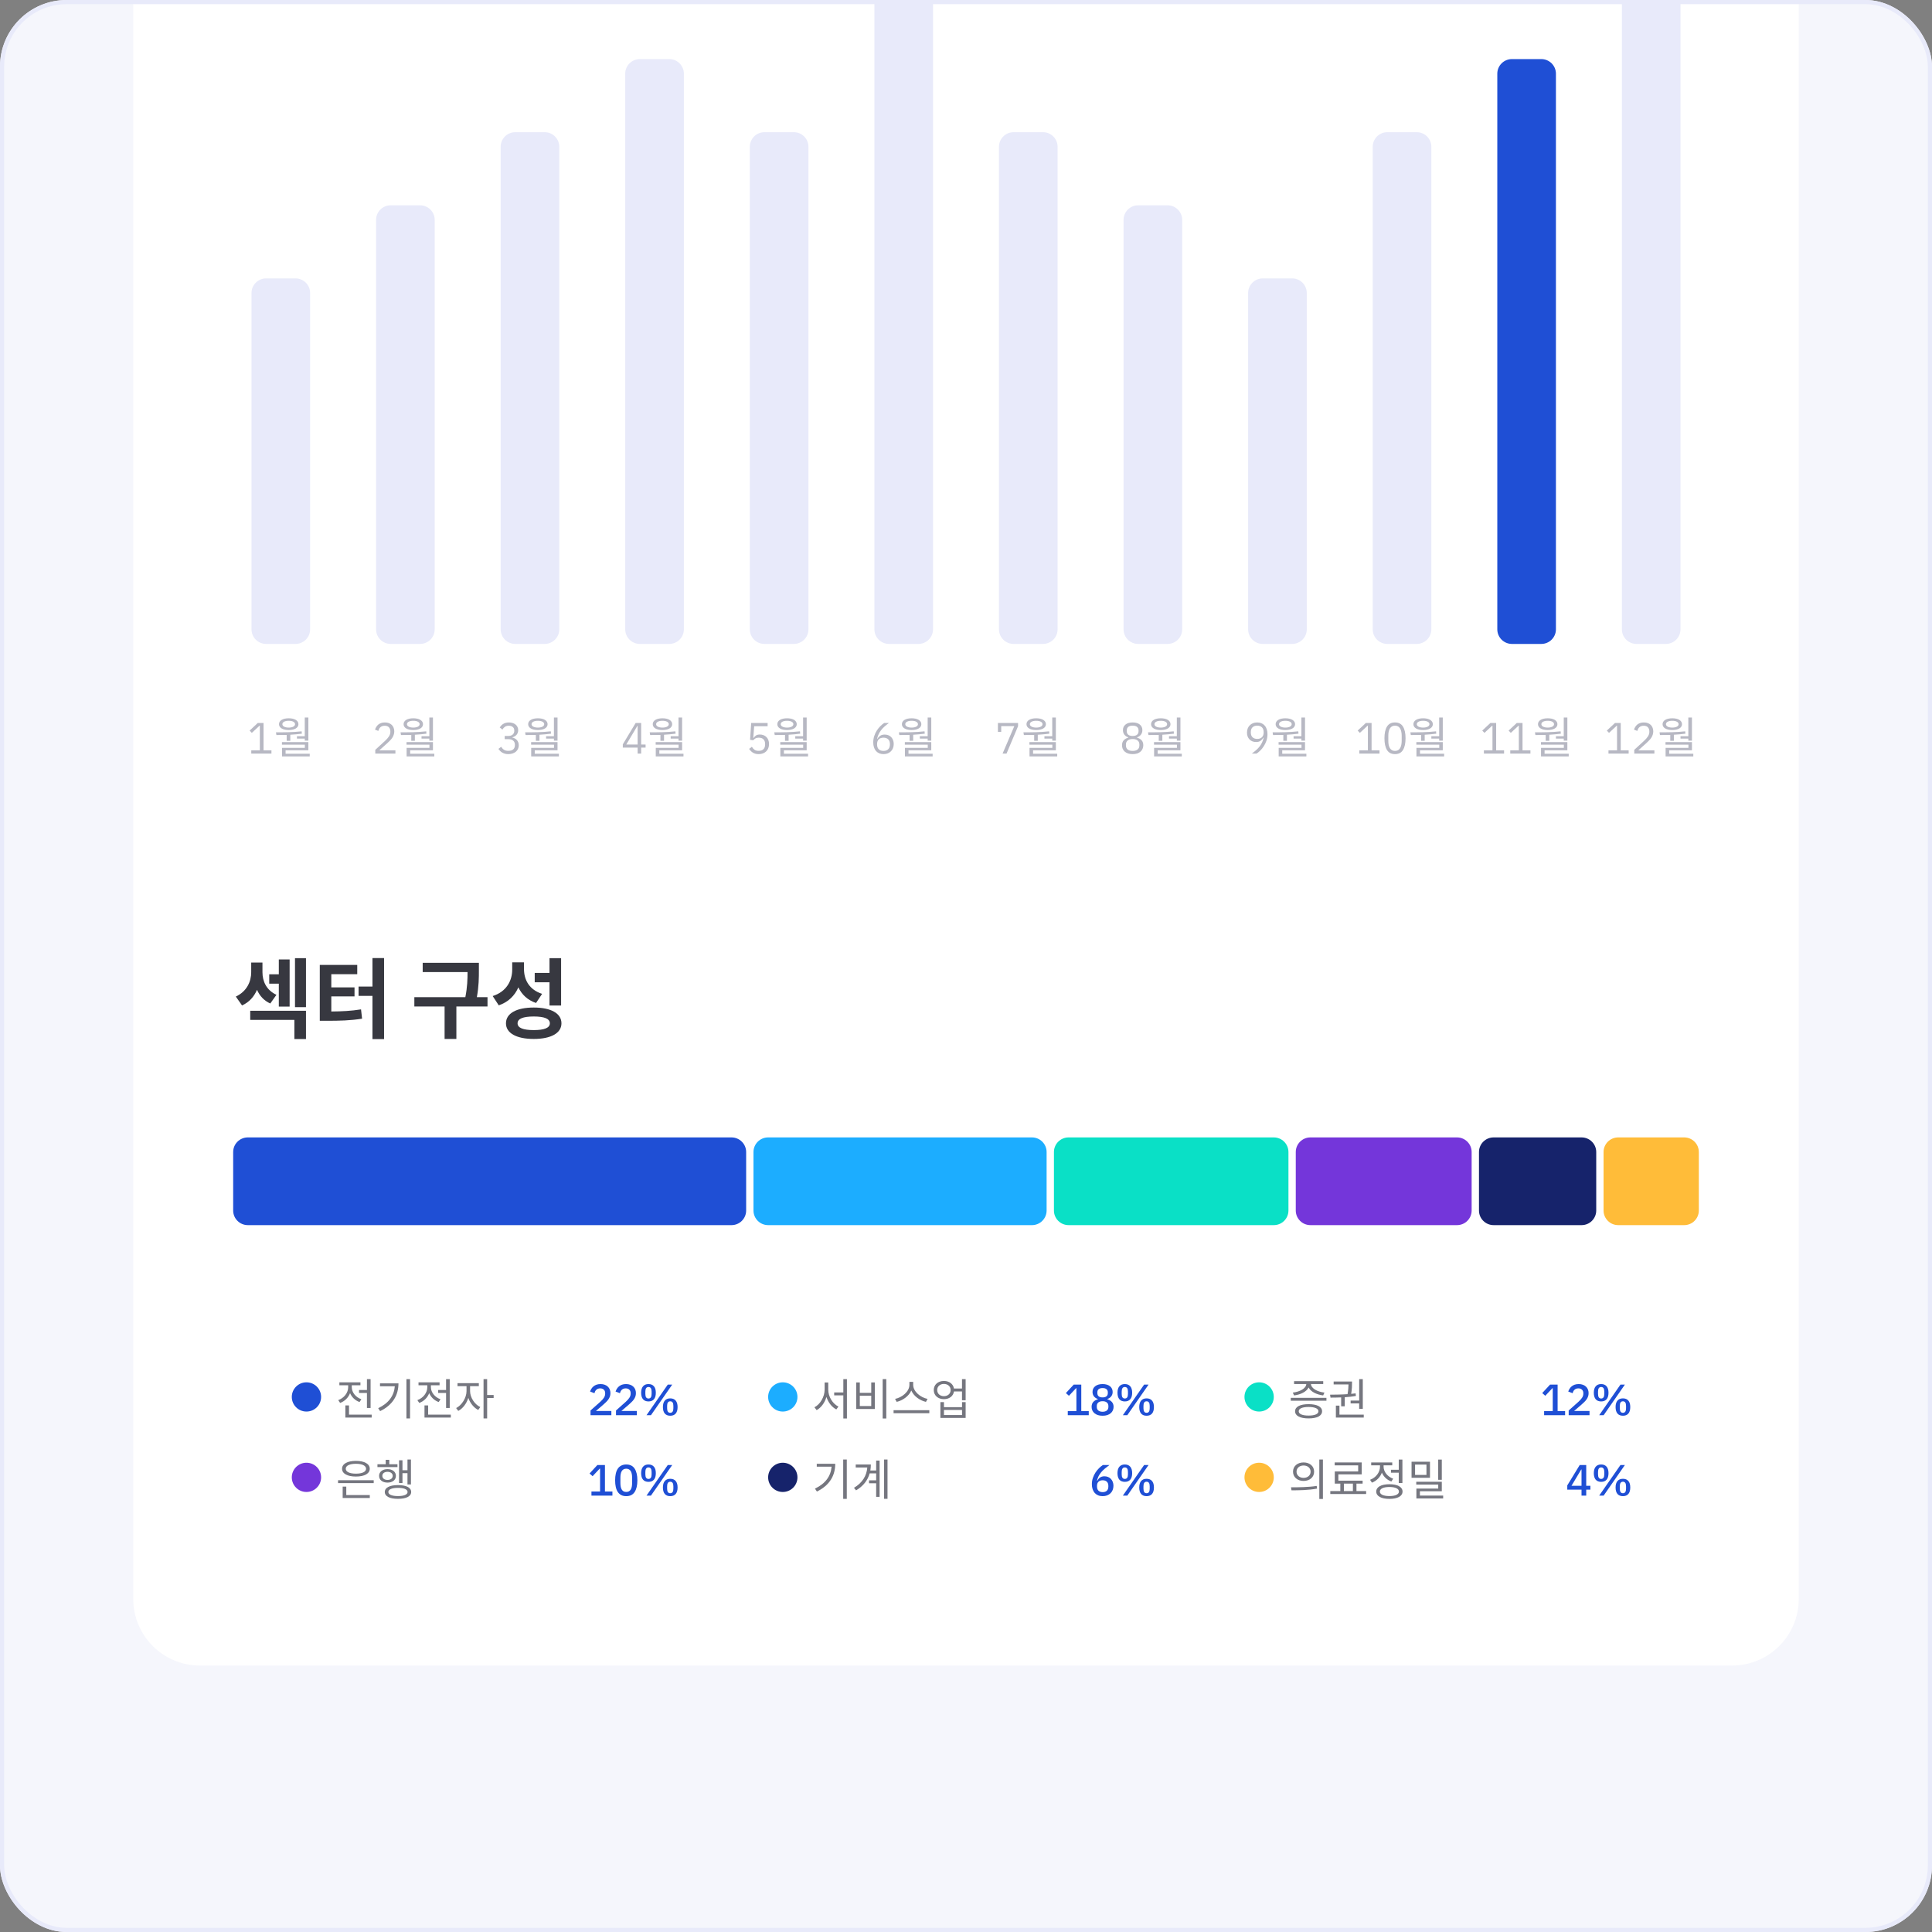 <svg width="464" height="464" viewBox="0 0 464 464" fill="none" xmlns="http://www.w3.org/2000/svg">
<rect x="0" y="0" width="464" height="464" fill="#808080" stroke="none"/>
<rect width="464" height="464" rx="16" fill="#F5F6FC"/>
<path d="M32 0H432V384C432 392.837 424.837 400 416 400H48C39.163 400 32 392.837 32 384V0Z" fill="white"/>
<rect x="0.5" y="0.5" width="463" height="463" rx="15.5" stroke="#E8EAFA"/>
<g clip-path="url(#clip0_3289_7354)">
<path d="M67.046 -55.003H70.488V-63.979H73.276V-52.749H70.488V-53.318H67.046V-55.003ZM63.096 -61.872C61.702 -61.872 60.815 -61.514 60.815 -60.776C60.815 -60.06 61.702 -59.702 63.096 -59.702C64.49 -59.702 65.356 -60.06 65.356 -60.776C65.356 -61.514 64.49 -61.872 63.096 -61.872ZM63.096 -57.911C60.182 -57.911 58.239 -59.028 58.239 -60.776C58.239 -62.567 60.182 -63.684 63.096 -63.684C65.99 -63.684 67.954 -62.567 67.954 -60.776C67.954 -59.028 65.99 -57.911 63.096 -57.911ZM61.618 -52.728V-55.277C60.076 -55.256 58.577 -55.256 57.204 -55.256L56.929 -57.153C60.646 -57.153 65.272 -57.153 69.348 -57.574L69.517 -55.867C67.827 -55.636 66.117 -55.488 64.406 -55.404V-52.728H61.618ZM62.463 -46.618H73.72V-44.721H59.717V-49.357H70.531V-50.284H59.696V-52.159H73.276V-47.608H62.463V-46.618Z" fill="#373840"/>
<path d="M86.144 -51.379V-55.72H83.651V-51.379H86.144ZM86.144 -57.89V-62.272H88.699V-49.167H81.032V-62.272H83.651V-57.89H86.144ZM94.528 -64H97.168V-44.595H94.528V-54.35H92.902V-45.438H90.304V-63.684H92.902V-56.584H94.528V-64Z" fill="#373840"/>
<path d="M110.514 -56.605L110.789 -54.392C108.402 -53.887 106.164 -53.781 101.813 -53.781H100.166V-62.673H108.888V-60.46H102.932V-56.015C106.459 -56.036 108.402 -56.162 110.514 -56.605ZM108.423 -46.786C110.895 -46.786 112.267 -47.334 112.267 -48.514C112.267 -49.673 110.895 -50.221 108.423 -50.221C105.974 -50.221 104.601 -49.673 104.601 -48.514C104.601 -47.334 105.974 -46.786 108.423 -46.786ZM108.423 -52.433C112.457 -52.433 115.013 -50.958 115.013 -48.514C115.013 -46.028 112.457 -44.553 108.423 -44.553C104.432 -44.553 101.855 -46.028 101.855 -48.514C101.855 -50.958 104.432 -52.433 108.423 -52.433ZM114.844 -59.386H117.378V-57.131H114.844V-52.77H112.035V-64H114.844V-59.386Z" fill="#373840"/>
<path d="M123.311 -49.715V-46.976H131.231V-49.715H123.311ZM120.566 -44.806V-51.885H133.956V-44.806H120.566ZM133.597 -56.12H136.11V-53.908H118.496V-56.12H130.83C131.231 -58.058 131.295 -59.554 131.295 -60.903H120.671V-63.115H134.04V-61.556C134.04 -59.997 134.04 -58.353 133.597 -56.12Z" fill="#373840"/>
<path d="M60.4 70.373C60.4 68.434 61.976 66.862 63.92 66.862H70.96C72.904 66.862 74.48 68.434 74.48 70.373V151.139C74.48 153.079 72.904 154.651 70.96 154.651H63.92C61.976 154.651 60.4 153.079 60.4 151.139V70.373Z" fill="#E8EAFA"/>
<path d="M90.32 52.816C90.32 50.876 91.896 49.304 93.84 49.304H100.88C102.824 49.304 104.4 50.876 104.4 52.816V151.139C104.4 153.079 102.824 154.651 100.88 154.651H93.84C91.896 154.651 90.32 153.079 90.32 151.139V52.816Z" fill="#E8EAFA"/>
<path d="M120.24 35.258C120.24 33.318 121.816 31.746 123.76 31.746H130.8C132.744 31.746 134.32 33.318 134.32 35.258V151.139C134.32 153.079 132.744 154.651 130.8 154.651H123.76C121.816 154.651 120.24 153.079 120.24 151.139V35.258Z" fill="#E8EAFA"/>
<path d="M150.16 17.7C150.16 15.761 151.736 14.188 153.68 14.188H160.72C162.664 14.188 164.24 15.761 164.24 17.7V151.139C164.24 153.079 162.664 154.651 160.72 154.651H153.68C151.736 154.651 150.16 153.079 150.16 151.139V17.7Z" fill="#E8EAFA"/>
<path d="M180.08 35.258C180.08 33.318 181.656 31.746 183.6 31.746H190.64C192.584 31.746 194.16 33.318 194.16 35.258V151.139C194.16 153.079 192.584 154.651 190.64 154.651H183.6C181.656 154.651 180.08 153.079 180.08 151.139V35.258Z" fill="#E8EAFA"/>
<path d="M210 0.142C210 -1.797 211.576 -3.369 213.52 -3.369H220.56C222.504 -3.369 224.08 -1.797 224.08 0.142V151.139C224.08 153.079 222.504 154.651 220.56 154.651H213.52C211.576 154.651 210 153.079 210 151.139V0.142Z" fill="#E8EAFA"/>
<path d="M239.92 35.258C239.92 33.318 241.496 31.746 243.44 31.746H250.48C252.424 31.746 254 33.318 254 35.258V151.139C254 153.079 252.424 154.651 250.48 154.651H243.44C241.496 154.651 239.92 153.079 239.92 151.139V35.258Z" fill="#E8EAFA"/>
<path d="M269.84 52.816C269.84 50.876 271.416 49.304 273.36 49.304H280.4C282.344 49.304 283.92 50.876 283.92 52.816V151.139C283.92 153.079 282.344 154.651 280.4 154.651H273.36C271.416 154.651 269.84 153.079 269.84 151.139V52.816Z" fill="#E8EAFA"/>
<path d="M299.76 70.373C299.76 68.434 301.336 66.862 303.28 66.862H310.32C312.264 66.862 313.84 68.434 313.84 70.373V151.139C313.84 153.079 312.264 154.651 310.32 154.651H303.28C301.336 154.651 299.76 153.079 299.76 151.139V70.373Z" fill="#E8EAFA"/>
<path d="M329.68 35.258C329.68 33.318 331.256 31.746 333.2 31.746H340.24C342.184 31.746 343.76 33.318 343.76 35.258V151.139C343.76 153.079 342.184 154.651 340.24 154.651H333.2C331.256 154.651 329.68 153.079 329.68 151.139V35.258Z" fill="#E8EAFA"/>
<path d="M359.6 17.7C359.6 15.761 361.176 14.188 363.12 14.188H370.16C372.104 14.188 373.68 15.761 373.68 17.7V151.139C373.68 153.079 372.104 154.651 370.16 154.651H363.12C361.176 154.651 359.6 153.079 359.6 151.139V17.7Z" fill="#1F4FD5"/>
<path d="M389.52 0.142C389.52 -1.797 391.096 -3.369 393.04 -3.369H400.08C402.024 -3.369 403.6 -1.797 403.6 0.142V151.139C403.6 153.079 402.024 154.651 400.08 154.651H393.04C391.096 154.651 389.52 153.079 389.52 151.139V0.142Z" fill="#E8EAFA"/>
<path d="M60.346 180.988V180.208H62.405V174.288H62.331L60.473 176.015L59.955 175.457L61.909 173.634H63.292V180.208H65.193V180.988H60.346Z" fill="#B7B8C3"/>
<path d="M71.314 176.816H73.194V172.328H74.059V177.88H73.194V177.385H71.314V176.816ZM69.339 173.108C68.42 173.108 67.819 173.424 67.819 173.929C67.819 174.414 68.42 174.741 69.339 174.741C70.268 174.741 70.86 174.414 70.86 173.929C70.86 173.424 70.268 173.108 69.339 173.108ZM69.339 175.33C67.935 175.33 67.005 174.793 67.005 173.929C67.005 173.044 67.935 172.507 69.339 172.507C70.744 172.507 71.673 173.044 71.673 173.929C71.673 174.793 70.744 175.33 69.339 175.33ZM68.853 177.911V176.5C67.977 176.521 67.143 176.531 66.382 176.531L66.277 175.878C68.104 175.878 70.416 175.868 72.444 175.636L72.497 176.205C71.578 176.331 70.638 176.405 69.719 176.458V177.911H68.853ZM68.589 181.019H74.387V181.662H67.734V179.608H73.215V178.849H67.713V178.228H74.059V180.198H68.589V181.019Z" fill="#B7B8C3"/>
<path d="M94.965 180.988H90.129V180.082L92.537 177.869C92.882 177.553 93.17 177.22 93.403 176.869C93.635 176.51 93.751 176.152 93.751 175.794V175.668C93.751 175.26 93.638 174.93 93.413 174.677C93.188 174.424 92.846 174.298 92.389 174.298C92.163 174.298 91.966 174.33 91.797 174.393C91.628 174.456 91.481 174.544 91.354 174.656C91.234 174.769 91.132 174.902 91.048 175.057C90.97 175.204 90.907 175.366 90.858 175.541L90.066 175.236C90.136 175.018 90.231 174.807 90.351 174.604C90.477 174.393 90.632 174.207 90.815 174.045C91.005 173.884 91.231 173.754 91.491 173.655C91.759 173.557 92.072 173.508 92.431 173.508C92.79 173.508 93.11 173.561 93.392 173.666C93.674 173.771 93.909 173.919 94.099 174.108C94.29 174.298 94.434 174.523 94.532 174.783C94.638 175.043 94.691 175.33 94.691 175.647C94.691 175.934 94.649 176.201 94.564 176.447C94.487 176.693 94.377 176.928 94.237 177.153C94.096 177.371 93.923 177.585 93.719 177.796C93.522 178.006 93.307 178.217 93.075 178.428L91.09 180.208H94.965V180.988Z" fill="#B7B8C3"/>
<path d="M101.234 176.816H103.114V172.328H103.979V177.88H103.114V177.385H101.234V176.816ZM99.259 173.108C98.34 173.108 97.739 173.424 97.739 173.929C97.739 174.414 98.34 174.741 99.259 174.741C100.188 174.741 100.78 174.414 100.78 173.929C100.78 173.424 100.188 173.108 99.259 173.108ZM99.259 175.33C97.855 175.33 96.925 174.793 96.925 173.929C96.925 173.044 97.855 172.507 99.259 172.507C100.664 172.507 101.593 173.044 101.593 173.929C101.593 174.793 100.664 175.33 99.259 175.33ZM98.773 177.911V176.5C97.897 176.521 97.063 176.531 96.302 176.531L96.197 175.878C98.024 175.878 100.336 175.868 102.364 175.636L102.417 176.205C101.498 176.331 100.558 176.405 99.639 176.458V177.911H98.773ZM98.509 181.019H104.307V181.662H97.654V179.608H103.135V178.849H97.633V178.228H103.979V180.198H98.509V181.019Z" fill="#B7B8C3"/>
<path d="M122.013 176.753C122.513 176.753 122.886 176.64 123.132 176.416C123.386 176.184 123.513 175.889 123.513 175.531V175.457C123.513 175.071 123.389 174.783 123.143 174.593C122.904 174.396 122.587 174.298 122.193 174.298C121.812 174.298 121.503 174.382 121.263 174.551C121.024 174.712 120.827 174.934 120.672 175.215L120.017 174.709C120.109 174.561 120.218 174.417 120.345 174.277C120.478 174.13 120.633 174 120.809 173.887C120.985 173.775 121.189 173.684 121.422 173.613C121.654 173.543 121.918 173.508 122.214 173.508C122.523 173.508 122.816 173.55 123.09 173.634C123.365 173.712 123.601 173.831 123.798 173.993C124.002 174.147 124.16 174.34 124.273 174.572C124.393 174.804 124.452 175.067 124.452 175.362C124.452 175.601 124.414 175.815 124.336 176.005C124.266 176.194 124.167 176.359 124.041 176.5C123.914 176.64 123.762 176.76 123.586 176.858C123.418 176.956 123.234 177.03 123.037 177.079V177.121C123.234 177.164 123.425 177.234 123.608 177.332C123.798 177.423 123.963 177.546 124.104 177.701C124.252 177.848 124.368 178.031 124.452 178.249C124.544 178.459 124.59 178.702 124.59 178.975C124.59 179.292 124.53 179.583 124.41 179.85C124.29 180.11 124.122 180.334 123.903 180.524C123.685 180.707 123.421 180.851 123.111 180.956C122.802 181.061 122.46 181.114 122.087 181.114C121.77 181.114 121.489 181.079 121.242 181.009C120.996 180.938 120.778 180.844 120.587 180.724C120.397 180.605 120.228 180.471 120.081 180.324C119.94 180.176 119.813 180.022 119.7 179.86L120.366 179.355C120.457 179.502 120.556 179.636 120.661 179.755C120.774 179.874 120.897 179.976 121.031 180.061C121.165 180.145 121.316 180.212 121.485 180.261C121.654 180.303 121.851 180.324 122.076 180.324C122.597 180.324 122.992 180.208 123.259 179.976C123.527 179.737 123.66 179.4 123.66 178.965V178.881C123.66 178.445 123.527 178.112 123.259 177.88C122.992 177.641 122.597 177.522 122.076 177.522H121.21V176.753H122.013Z" fill="#B7B8C3"/>
<path d="M131.154 176.816H133.034V172.328H133.899V177.88H133.034V177.385H131.154V176.816ZM129.179 173.108C128.26 173.108 127.659 173.424 127.659 173.929C127.659 174.414 128.26 174.741 129.179 174.741C130.108 174.741 130.7 174.414 130.7 173.929C130.7 173.424 130.108 173.108 129.179 173.108ZM129.179 175.33C127.775 175.33 126.845 174.793 126.845 173.929C126.845 173.044 127.775 172.507 129.179 172.507C130.584 172.507 131.513 173.044 131.513 173.929C131.513 174.793 130.584 175.33 129.179 175.33ZM128.693 177.911V176.5C127.817 176.521 126.983 176.531 126.222 176.531L126.117 175.878C127.944 175.878 130.256 175.868 132.284 175.636L132.337 176.205C131.418 176.331 130.478 176.405 129.559 176.458V177.911H128.693ZM128.429 181.019H134.227V181.662H127.574V179.608H133.055V178.849H127.553V178.228H133.899V180.198H128.429V181.019Z" fill="#B7B8C3"/>
<path d="M153.137 180.988V179.544H149.578V178.765L152.662 173.634H153.982V178.807H155.048V179.544H153.982V180.988H153.137ZM150.412 178.807H153.137V174.319H153.084L150.412 178.807Z" fill="#B7B8C3"/>
<path d="M161.074 176.816H162.954V172.328H163.819V177.88H162.954V177.385H161.074V176.816ZM159.099 173.108C158.18 173.108 157.579 173.424 157.579 173.929C157.579 174.414 158.18 174.741 159.099 174.741C160.028 174.741 160.62 174.414 160.62 173.929C160.62 173.424 160.028 173.108 159.099 173.108ZM159.099 175.33C157.695 175.33 156.765 174.793 156.765 173.929C156.765 173.044 157.695 172.507 159.099 172.507C160.504 172.507 161.433 173.044 161.433 173.929C161.433 174.793 160.504 175.33 159.099 175.33ZM158.613 177.911V176.5C157.737 176.521 156.903 176.531 156.142 176.531L156.037 175.878C157.864 175.878 160.176 175.868 162.204 175.636L162.257 176.205C161.338 176.331 160.398 176.405 159.479 176.458V177.911H158.613ZM158.349 181.019H164.147V181.662H157.494V179.608H162.975V178.849H157.473V178.228H163.819V180.198H158.349V181.019Z" fill="#B7B8C3"/>
<path d="M184.356 174.414H181.124L180.913 177.216H180.987C181.163 176.97 181.36 176.774 181.578 176.626C181.804 176.479 182.11 176.405 182.497 176.405C182.814 176.405 183.106 176.458 183.374 176.563C183.641 176.668 183.874 176.819 184.071 177.016C184.268 177.206 184.419 177.441 184.525 177.722C184.637 178.003 184.694 178.322 184.694 178.681C184.694 179.039 184.637 179.369 184.525 179.671C184.412 179.966 184.247 180.222 184.028 180.44C183.817 180.65 183.557 180.816 183.247 180.935C182.944 181.054 182.599 181.114 182.212 181.114C181.902 181.114 181.628 181.079 181.388 181.009C181.156 180.938 180.948 180.844 180.765 180.724C180.582 180.605 180.42 180.471 180.28 180.324C180.146 180.176 180.023 180.022 179.91 179.86L180.575 179.355C180.667 179.502 180.762 179.636 180.86 179.755C180.966 179.874 181.079 179.976 181.198 180.061C181.325 180.145 181.469 180.212 181.631 180.261C181.793 180.303 181.987 180.324 182.212 180.324C182.719 180.324 183.103 180.19 183.363 179.924C183.624 179.657 183.754 179.281 183.754 178.796V178.691C183.754 178.206 183.624 177.831 183.363 177.564C183.103 177.297 182.719 177.164 182.212 177.164C181.874 177.164 181.607 177.227 181.41 177.353C181.219 177.473 181.047 177.617 180.892 177.785L180.142 177.68L180.406 173.634H184.356V174.414Z" fill="#B7B8C3"/>
<path d="M190.994 176.816H192.874V172.328H193.739V177.88H192.874V177.385H190.994V176.816ZM189.019 173.108C188.1 173.108 187.499 173.424 187.499 173.929C187.499 174.414 188.1 174.741 189.019 174.741C189.948 174.741 190.54 174.414 190.54 173.929C190.54 173.424 189.948 173.108 189.019 173.108ZM189.019 175.33C187.615 175.33 186.685 174.793 186.685 173.929C186.685 173.044 187.615 172.507 189.019 172.507C190.424 172.507 191.353 173.044 191.353 173.929C191.353 174.793 190.424 175.33 189.019 175.33ZM188.533 177.911V176.5C187.657 176.521 186.823 176.531 186.062 176.531L185.957 175.878C187.784 175.878 190.096 175.868 192.124 175.636L192.177 176.205C191.258 176.331 190.318 176.405 189.399 176.458V177.911H188.533ZM188.269 181.019H194.067V181.662H187.414V179.608H192.895V178.849H187.393V178.228H193.739V180.198H188.269V181.019Z" fill="#B7B8C3"/>
<path d="M212.195 181.114C211.815 181.114 211.47 181.051 211.161 180.924C210.858 180.791 210.597 180.605 210.379 180.366C210.168 180.12 210.006 179.822 209.893 179.471C209.781 179.119 209.724 178.726 209.724 178.291C209.724 177.743 209.805 177.23 209.967 176.753C210.129 176.268 210.337 175.829 210.59 175.436C210.851 175.036 211.136 174.684 211.446 174.382C211.755 174.073 212.058 173.824 212.354 173.634H213.494C213.1 173.922 212.748 174.203 212.438 174.477C212.129 174.751 211.858 175.039 211.625 175.341C211.393 175.636 211.196 175.956 211.034 176.3C210.872 176.637 210.742 177.02 210.643 177.448L210.696 177.469C210.872 177.167 211.097 176.918 211.372 176.721C211.653 176.517 212.019 176.416 212.47 176.416C212.787 176.416 213.079 176.468 213.346 176.574C213.614 176.679 213.843 176.83 214.033 177.027C214.223 177.223 214.371 177.462 214.476 177.743C214.589 178.024 214.645 178.336 214.645 178.681C214.645 179.039 214.586 179.369 214.466 179.671C214.353 179.966 214.188 180.222 213.97 180.44C213.758 180.65 213.501 180.816 213.199 180.935C212.896 181.054 212.562 181.114 212.195 181.114ZM212.185 180.345C212.671 180.345 213.047 180.212 213.315 179.945C213.589 179.678 213.727 179.295 213.727 178.796V178.712C213.727 178.213 213.589 177.831 213.315 177.564C213.047 177.297 212.671 177.164 212.185 177.164C211.699 177.164 211.319 177.297 211.044 177.564C210.777 177.831 210.643 178.213 210.643 178.712V178.796C210.643 179.295 210.777 179.678 211.044 179.945C211.319 180.212 211.699 180.345 212.185 180.345Z" fill="#B7B8C3"/>
<path d="M220.914 176.816H222.794V172.328H223.659V177.88H222.794V177.385H220.914V176.816ZM218.939 173.108C218.02 173.108 217.419 173.424 217.419 173.929C217.419 174.414 218.02 174.741 218.939 174.741C219.868 174.741 220.46 174.414 220.46 173.929C220.46 173.424 219.868 173.108 218.939 173.108ZM218.939 175.33C217.535 175.33 216.605 174.793 216.605 173.929C216.605 173.044 217.535 172.507 218.939 172.507C220.344 172.507 221.273 173.044 221.273 173.929C221.273 174.793 220.344 175.33 218.939 175.33ZM218.453 177.911V176.5C217.577 176.521 216.743 176.531 215.982 176.531L215.877 175.878C217.704 175.878 220.016 175.868 222.044 175.636L222.097 176.205C221.178 176.331 220.238 176.405 219.319 176.458V177.911H218.453ZM218.189 181.019H223.987V181.662H217.334V179.608H222.815V178.849H217.313V178.228H223.659V180.198H218.189V181.019Z" fill="#B7B8C3"/>
<path d="M240.785 180.988L243.604 174.393H240.458V175.762H239.666V173.634H244.502V174.414L241.735 180.988H240.785Z" fill="#B7B8C3"/>
<path d="M250.834 176.816H252.714V172.328H253.579V177.88H252.714V177.385H250.834V176.816ZM248.859 173.108C247.94 173.108 247.339 173.424 247.339 173.929C247.339 174.414 247.94 174.741 248.859 174.741C249.788 174.741 250.38 174.414 250.38 173.929C250.38 173.424 249.788 173.108 248.859 173.108ZM248.859 175.33C247.455 175.33 246.525 174.793 246.525 173.929C246.525 173.044 247.455 172.507 248.859 172.507C250.264 172.507 251.193 173.044 251.193 173.929C251.193 174.793 250.264 175.33 248.859 175.33ZM248.373 177.911V176.5C247.497 176.521 246.663 176.531 245.902 176.531L245.797 175.878C247.624 175.878 249.936 175.868 251.964 175.636L252.017 176.205C251.098 176.331 250.158 176.405 249.239 176.458V177.911H248.373ZM248.109 181.019H253.907V181.662H247.254V179.608H252.735V178.849H247.233V178.228H253.579V180.198H248.109V181.019Z" fill="#B7B8C3"/>
<path d="M272.025 181.114C271.602 181.114 271.233 181.061 270.916 180.956C270.599 180.844 270.332 180.693 270.114 180.503C269.902 180.313 269.74 180.089 269.628 179.829C269.522 179.569 269.469 179.288 269.469 178.986C269.469 178.48 269.607 178.08 269.881 177.785C270.156 177.49 270.515 177.283 270.958 177.164V177.079C270.571 176.946 270.261 176.732 270.029 176.437C269.804 176.135 269.691 175.773 269.691 175.352C269.691 174.79 269.895 174.344 270.304 174.014C270.712 173.677 271.286 173.508 272.025 173.508C272.764 173.508 273.338 173.677 273.746 174.014C274.154 174.344 274.359 174.79 274.359 175.352C274.359 175.773 274.242 176.135 274.01 176.437C273.785 176.732 273.479 176.946 273.091 177.079V177.164C273.535 177.283 273.894 177.49 274.169 177.785C274.443 178.08 274.58 178.48 274.58 178.986C274.58 179.288 274.524 179.569 274.411 179.829C274.306 180.089 274.144 180.313 273.926 180.503C273.714 180.693 273.45 180.844 273.134 180.956C272.817 181.061 272.447 181.114 272.025 181.114ZM272.025 180.345C272.539 180.345 272.937 180.233 273.218 180.008C273.5 179.776 273.641 179.45 273.641 179.028V178.807C273.641 178.386 273.5 178.062 273.218 177.838C272.937 177.606 272.539 177.49 272.025 177.49C271.511 177.49 271.113 177.606 270.832 177.838C270.55 178.062 270.409 178.386 270.409 178.807V179.028C270.409 179.45 270.55 179.776 270.832 180.008C271.113 180.233 271.511 180.345 272.025 180.345ZM272.025 176.753C272.49 176.753 272.842 176.654 273.081 176.458C273.32 176.261 273.44 175.973 273.44 175.594V175.436C273.44 175.057 273.32 174.769 273.081 174.572C272.842 174.375 272.49 174.277 272.025 174.277C271.56 174.277 271.208 174.375 270.969 174.572C270.73 174.769 270.61 175.057 270.61 175.436V175.594C270.61 175.973 270.73 176.261 270.969 176.458C271.208 176.654 271.56 176.753 272.025 176.753Z" fill="#B7B8C3"/>
<path d="M280.754 176.816H282.634V172.328H283.499V177.88H282.634V177.385H280.754V176.816ZM278.779 173.108C277.86 173.108 277.259 173.424 277.259 173.929C277.259 174.414 277.86 174.741 278.779 174.741C279.708 174.741 280.3 174.414 280.3 173.929C280.3 173.424 279.708 173.108 278.779 173.108ZM278.779 175.33C277.375 175.33 276.445 174.793 276.445 173.929C276.445 173.044 277.375 172.507 278.779 172.507C280.184 172.507 281.113 173.044 281.113 173.929C281.113 174.793 280.184 175.33 278.779 175.33ZM278.293 177.911V176.5C277.417 176.521 276.583 176.531 275.822 176.531L275.717 175.878C277.544 175.878 279.856 175.868 281.884 175.636L281.937 176.205C281.018 176.331 280.078 176.405 279.159 176.458V177.911H278.293ZM278.029 181.019H283.827V181.662H277.174V179.608H282.655V178.849H277.153V178.228H283.499V180.198H278.029V181.019Z" fill="#B7B8C3"/>
<path d="M304.405 176.331C304.405 176.879 304.324 177.395 304.162 177.88C304.001 178.357 303.789 178.796 303.529 179.197C303.275 179.59 302.994 179.941 302.684 180.25C302.374 180.552 302.072 180.798 301.776 180.988H300.635C301.03 180.7 301.382 180.419 301.691 180.145C302.001 179.871 302.272 179.586 302.505 179.292C302.737 178.99 302.934 178.67 303.096 178.333C303.258 177.989 303.388 177.602 303.487 177.174L303.434 177.153C303.258 177.455 303.029 177.708 302.747 177.911C302.473 178.108 302.11 178.206 301.66 178.206C301.343 178.206 301.051 178.154 300.783 178.048C300.516 177.943 300.287 177.792 300.097 177.595C299.907 177.399 299.755 177.164 299.643 176.89C299.537 176.609 299.484 176.293 299.484 175.941C299.484 175.583 299.541 175.257 299.653 174.962C299.773 174.66 299.938 174.403 300.15 174.193C300.368 173.975 300.625 173.806 300.921 173.687C301.223 173.568 301.561 173.508 301.934 173.508C302.314 173.508 302.656 173.575 302.959 173.708C303.268 173.835 303.529 174.021 303.74 174.266C303.958 174.505 304.124 174.8 304.236 175.151C304.349 175.503 304.405 175.896 304.405 176.331ZM301.945 177.458C302.431 177.458 302.807 177.325 303.075 177.058C303.349 176.791 303.487 176.409 303.487 175.91V175.826C303.487 175.327 303.349 174.944 303.075 174.677C302.807 174.41 302.431 174.277 301.945 174.277C301.459 174.277 301.079 174.41 300.804 174.677C300.537 174.944 300.403 175.327 300.403 175.826V175.91C300.403 176.409 300.537 176.791 300.804 177.058C301.079 177.325 301.459 177.458 301.945 177.458Z" fill="#B7B8C3"/>
<path d="M310.674 176.816H312.554V172.328H313.419V177.88H312.554V177.385H310.674V176.816ZM308.699 173.108C307.78 173.108 307.178 173.424 307.178 173.929C307.178 174.414 307.78 174.741 308.699 174.741C309.628 174.741 310.22 174.414 310.22 173.929C310.22 173.424 309.628 173.108 308.699 173.108ZM308.699 175.33C307.295 175.33 306.365 174.793 306.365 173.929C306.365 173.044 307.295 172.507 308.699 172.507C310.104 172.507 311.033 173.044 311.033 173.929C311.033 174.793 310.104 175.33 308.699 175.33ZM308.213 177.911V176.5C307.337 176.521 306.503 176.531 305.742 176.531L305.637 175.878C307.464 175.878 309.776 175.868 311.804 175.636L311.857 176.205C310.938 176.331 309.998 176.405 309.079 176.458V177.911H308.213ZM307.949 181.019H313.747V181.662H307.094V179.608H312.575V178.849H307.073V178.228H313.419V180.198H307.949V181.019Z" fill="#B7B8C3"/>
<path d="M326.46 180.988V180.208H328.519V174.288H328.445L326.587 176.015L326.069 175.457L328.023 173.634H329.406V180.208H331.307V180.988H326.46Z" fill="#B7B8C3"/>
<path d="M335.031 181.114C334.151 181.114 333.507 180.78 333.098 180.113C332.697 179.446 332.496 178.512 332.496 177.311C332.496 176.11 332.697 175.176 333.098 174.509C333.507 173.842 334.151 173.508 335.031 173.508C335.911 173.508 336.551 173.842 336.953 174.509C337.361 175.176 337.565 176.11 337.565 177.311C337.565 178.512 337.361 179.446 336.953 180.113C336.551 180.78 335.911 181.114 335.031 181.114ZM335.031 180.345C335.319 180.345 335.566 180.285 335.77 180.166C335.974 180.046 336.14 179.878 336.266 179.66C336.393 179.443 336.485 179.186 336.541 178.891C336.604 178.596 336.636 178.27 336.636 177.911V176.711C336.636 176.352 336.604 176.026 336.541 175.731C336.485 175.436 336.393 175.179 336.266 174.962C336.14 174.744 335.974 174.576 335.77 174.456C335.566 174.337 335.319 174.277 335.031 174.277C334.742 174.277 334.496 174.337 334.292 174.456C334.087 174.576 333.922 174.744 333.795 174.962C333.669 175.179 333.574 175.436 333.51 175.731C333.454 176.026 333.426 176.352 333.426 176.711V177.911C333.426 178.27 333.454 178.596 333.51 178.891C333.574 179.186 333.669 179.443 333.795 179.66C333.922 179.878 334.087 180.046 334.292 180.166C334.496 180.285 334.742 180.345 335.031 180.345Z" fill="#B7B8C3"/>
<path d="M343.76 176.816H345.639V172.328H346.505V177.88H345.639V177.385H343.76V176.816ZM341.785 173.108C340.866 173.108 340.264 173.424 340.264 173.929C340.264 174.414 340.866 174.741 341.785 174.741C342.714 174.741 343.306 174.414 343.306 173.929C343.306 173.424 342.714 173.108 341.785 173.108ZM341.785 175.33C340.381 175.33 339.451 174.793 339.451 173.929C339.451 173.044 340.381 172.507 341.785 172.507C343.19 172.507 344.119 173.044 344.119 173.929C344.119 174.793 343.19 175.33 341.785 175.33ZM341.299 177.911V176.5C340.423 176.521 339.589 176.531 338.828 176.531L338.723 175.878C340.55 175.878 342.862 175.868 344.89 175.636L344.943 176.205C344.024 176.331 343.084 176.405 342.165 176.458V177.911H341.299ZM341.035 181.019H346.833V181.662H340.18V179.608H345.661V178.849H340.159V178.228H346.505V180.198H341.035V181.019Z" fill="#B7B8C3"/>
<path d="M356.38 180.988V180.208H358.439V174.288H358.366L356.507 176.015L355.99 175.457L357.943 173.634H359.326V180.208H361.227V180.988H356.38Z" fill="#B7B8C3"/>
<path d="M362.712 180.988V180.208H364.771V174.288H364.697L362.839 176.015L362.321 175.457L364.275 173.634H365.658V180.208H367.559V180.988H362.712Z" fill="#B7B8C3"/>
<path d="M373.68 176.816H375.559V172.328H376.425V177.88H375.559V177.385H373.68V176.816ZM371.705 173.108C370.786 173.108 370.184 173.424 370.184 173.929C370.184 174.414 370.786 174.741 371.705 174.741C372.634 174.741 373.226 174.414 373.226 173.929C373.226 173.424 372.634 173.108 371.705 173.108ZM371.705 175.33C370.301 175.33 369.371 174.793 369.371 173.929C369.371 173.044 370.301 172.507 371.705 172.507C373.11 172.507 374.039 173.044 374.039 173.929C374.039 174.793 373.11 175.33 371.705 175.33ZM371.219 177.911V176.5C370.343 176.521 369.509 176.531 368.748 176.531L368.643 175.878C370.47 175.878 372.782 175.868 374.81 175.636L374.863 176.205C373.944 176.331 373.004 176.405 372.085 176.458V177.911H371.219ZM370.955 181.019H376.753V181.662H370.1V179.608H375.581V178.849H370.079V178.228H376.425V180.198H370.955V181.019Z" fill="#B7B8C3"/>
<path d="M386.3 180.988V180.208H388.359V174.288H388.285L386.427 176.015L385.909 175.457L387.863 173.634H389.246V180.208H391.147V180.988H386.3Z" fill="#B7B8C3"/>
<path d="M397.331 180.988H392.495V180.082L394.902 177.869C395.247 177.553 395.536 177.22 395.768 176.869C396.001 176.51 396.117 176.152 396.117 175.794V175.668C396.117 175.26 396.004 174.93 395.779 174.677C395.554 174.424 395.212 174.298 394.755 174.298C394.529 174.298 394.332 174.33 394.163 174.393C393.994 174.456 393.846 174.544 393.72 174.656C393.6 174.769 393.498 174.902 393.413 175.057C393.336 175.204 393.273 175.366 393.223 175.541L392.431 175.236C392.502 175.018 392.597 174.807 392.717 174.604C392.843 174.393 392.998 174.207 393.181 174.045C393.371 173.884 393.597 173.754 393.857 173.655C394.125 173.557 394.438 173.508 394.797 173.508C395.156 173.508 395.476 173.561 395.758 173.666C396.039 173.771 396.275 173.919 396.465 174.108C396.655 174.298 396.8 174.523 396.898 174.783C397.004 175.043 397.057 175.33 397.057 175.647C397.057 175.934 397.014 176.201 396.93 176.447C396.853 176.693 396.743 176.928 396.603 177.153C396.462 177.371 396.289 177.585 396.085 177.796C395.888 178.006 395.673 178.217 395.441 178.428L393.456 180.208H397.331V180.988Z" fill="#B7B8C3"/>
<path d="M403.6 176.816H405.479V172.328H406.345V177.88H405.479V177.385H403.6V176.816ZM401.625 173.108C400.706 173.108 400.104 173.424 400.104 173.929C400.104 174.414 400.706 174.741 401.625 174.741C402.554 174.741 403.146 174.414 403.146 173.929C403.146 173.424 402.554 173.108 401.625 173.108ZM401.625 175.33C400.221 175.33 399.291 174.793 399.291 173.929C399.291 173.044 400.221 172.507 401.625 172.507C403.03 172.507 403.959 173.044 403.959 173.929C403.959 174.793 403.03 175.33 401.625 175.33ZM401.139 177.911V176.5C400.263 176.521 399.429 176.531 398.668 176.531L398.563 175.878C400.389 175.878 402.702 175.868 404.73 175.636L404.782 176.205C403.864 176.331 402.924 176.405 402.005 176.458V177.911H401.139ZM400.875 181.019H406.673V181.662H400.02V179.608H405.501V178.849H399.999V178.228H406.345V180.198H400.875V181.019Z" fill="#B7B8C3"/>
<path d="M66.961 241.745V236.246H64.659V233.991H66.961V230.43H69.559V241.745H66.961ZM66.391 238.921L64.913 241.007C63.371 240.312 62.357 239.153 61.724 237.72C61.027 239.343 59.865 240.691 58.133 241.471L56.634 239.343C59.295 238.1 60.33 235.719 60.33 233.485V231.168H63.033V233.485C63.033 235.677 63.983 237.805 66.391 238.921ZM60.097 244.947V242.756H73.487V249.54H70.7V244.947H60.097ZM70.847 230.114H73.487V241.892H70.847V230.114Z" fill="#373840"/>
<path d="M79.568 239.301V242.925C82.187 242.903 84.32 242.798 86.707 242.419L86.96 244.652C84.151 245.095 81.659 245.158 78.385 245.158H76.802V231.737H85.799V233.97H79.568V237.13H85.144V239.301H79.568ZM89.452 230.093H92.24V249.561H89.452V239.174H86.115V236.941H89.452V230.093Z" fill="#373840"/>
<path d="M117.083 239.49V241.724H109.606V249.519H106.776V241.724H99.511V239.49H111.76C112.246 237.025 112.288 235.129 112.288 233.464H101.517V231.231H115.013V232.98C115.013 234.792 115.013 236.772 114.527 239.49H117.083Z" fill="#373840"/>
<path d="M131.971 241.492V235.908H128.422V233.654H131.971V230.114H134.758V241.492H131.971ZM130.197 238.69L128.739 240.881C126.691 240.186 125.318 238.858 124.494 237.13C123.628 239.111 122.086 240.67 119.784 241.45L118.327 239.216C121.643 238.163 123.016 235.529 123.016 232.853V231.126H125.846V232.727C125.846 235.34 127.113 237.699 130.197 238.69ZM128.19 247.391C130.725 247.391 132.055 246.865 132.055 245.769C132.055 244.652 130.725 244.125 128.19 244.125C125.635 244.125 124.304 244.652 124.304 245.769C124.304 246.865 125.635 247.391 128.19 247.391ZM128.19 241.976C132.309 241.976 134.843 243.367 134.843 245.769C134.843 248.129 132.309 249.519 128.19 249.519C124.051 249.519 121.516 248.129 121.516 245.769C121.516 243.367 124.051 241.976 128.19 241.976Z" fill="#373840"/>
<path d="M70.08 335.496C70.08 333.557 71.656 331.985 73.6 331.985C75.544 331.985 77.12 333.557 77.12 335.496C77.12 337.436 75.544 339.008 73.6 339.008C71.656 339.008 70.08 337.436 70.08 335.496Z" fill="#1F4FD5"/>
<path d="M86.226 333.828H88.127V331.226H89.004V338.148H88.127V334.534H86.226V333.828ZM86.786 336.051L86.353 336.725C85.297 336.346 84.484 335.556 84.072 334.587C83.66 335.661 82.794 336.536 81.685 336.936L81.231 336.262C82.636 335.756 83.618 334.503 83.618 333.165V332.691H81.506V331.985H86.564V332.691H84.484V333.154C84.484 334.387 85.413 335.567 86.786 336.051ZM83.819 339.749H89.267V340.455H82.942V337.537H83.819V339.749Z" fill="#75767F"/>
<path d="M91.263 332.238H95.698C95.698 334.966 94.441 337.368 91.294 338.906L90.83 338.2C93.374 336.989 94.642 335.177 94.821 332.933H91.263V332.238ZM97.609 331.216H98.475V340.665H97.609V331.216Z" fill="#75767F"/>
<path d="M105.233 333.828H107.133V331.226H108.01V338.148H107.133V334.534H105.233V333.828ZM105.792 336.051L105.359 336.725C104.303 336.346 103.49 335.556 103.078 334.587C102.667 335.661 101.801 336.536 100.692 336.936L100.238 336.262C101.642 335.756 102.624 334.503 102.624 333.165V332.691H100.512V331.985H105.571V332.691H103.49V333.154C103.49 334.387 104.419 335.567 105.792 336.051ZM102.825 339.749H108.274V340.455H101.948V337.537H102.825V339.749Z" fill="#75767F"/>
<path d="M112.898 332.901V334.102C112.898 335.609 113.975 337.284 115.348 337.926L114.852 338.622C113.796 338.095 112.909 336.989 112.476 335.725C112.043 337.105 111.124 338.306 110.058 338.853L109.551 338.169C110.902 337.494 112.043 335.703 112.043 334.102V332.901H109.878V332.185H115V332.901H112.898ZM118.558 335.029V335.756H116.996V340.665H116.13V331.226H116.996V335.029H118.558Z" fill="#75767F"/>
<path d="M146.828 339.886H141.823V338.748L144.178 336.652C144.551 336.315 144.836 335.995 145.033 335.693C145.237 335.384 145.34 335.061 145.34 334.724V334.587C145.34 334.229 145.23 333.948 145.012 333.744C144.801 333.54 144.512 333.439 144.146 333.439C143.942 333.439 143.763 333.47 143.608 333.533C143.46 333.59 143.33 333.67 143.217 333.776C143.104 333.881 143.009 334.004 142.932 334.144C142.861 334.285 142.805 334.436 142.763 334.597L141.717 334.197C141.795 333.965 141.9 333.744 142.034 333.533C142.168 333.316 142.337 333.122 142.541 332.954C142.745 332.785 142.985 332.652 143.259 332.554C143.541 332.455 143.868 332.406 144.241 332.406C144.614 332.406 144.949 332.462 145.244 332.575C145.54 332.68 145.787 332.831 145.984 333.028C146.188 333.217 146.343 333.446 146.448 333.712C146.554 333.979 146.607 334.271 146.607 334.587C146.607 334.882 146.561 335.156 146.469 335.409C146.378 335.661 146.251 335.9 146.089 336.125C145.927 336.35 145.737 336.564 145.519 336.767C145.308 336.971 145.083 337.178 144.843 337.389L143.111 338.874H146.828V339.886Z" fill="#1F4FD5"/>
<path d="M152.949 339.886H147.944V338.748L150.299 336.652C150.672 336.315 150.957 335.995 151.154 335.693C151.358 335.384 151.46 335.061 151.46 334.724V334.587C151.46 334.229 151.351 333.948 151.133 333.744C150.922 333.54 150.633 333.439 150.267 333.439C150.063 333.439 149.883 333.47 149.728 333.533C149.581 333.59 149.45 333.67 149.338 333.776C149.225 333.881 149.13 334.004 149.053 334.144C148.982 334.285 148.926 334.436 148.884 334.597L147.838 334.197C147.916 333.965 148.021 333.744 148.155 333.533C148.289 333.316 148.458 333.122 148.662 332.954C148.866 332.785 149.105 332.652 149.38 332.554C149.661 332.455 149.989 332.406 150.362 332.406C150.735 332.406 151.069 332.462 151.365 332.575C151.661 332.68 151.907 332.831 152.104 333.028C152.309 333.217 152.463 333.446 152.569 333.712C152.675 333.979 152.727 334.271 152.727 334.587C152.727 334.882 152.682 335.156 152.59 335.409C152.499 335.661 152.372 335.9 152.21 336.125C152.048 336.35 151.858 336.564 151.64 336.767C151.429 336.971 151.203 337.178 150.964 337.389L149.232 338.874H152.949V339.886Z" fill="#1F4FD5"/>
<path d="M155.268 339.886L160.379 332.533H161.446L156.335 339.886H155.268ZM155.743 336.578C155.173 336.578 154.737 336.402 154.434 336.051C154.131 335.693 153.98 335.173 153.98 334.492C153.98 333.811 154.131 333.295 154.434 332.943C154.737 332.585 155.173 332.406 155.743 332.406C156.314 332.406 156.75 332.585 157.053 332.943C157.356 333.295 157.507 333.811 157.507 334.492C157.507 335.173 157.356 335.693 157.053 336.051C156.75 336.402 156.314 336.578 155.743 336.578ZM155.743 335.872C156.243 335.872 156.493 335.51 156.493 334.787V334.197C156.493 333.474 156.243 333.112 155.743 333.112C155.244 333.112 154.994 333.474 154.994 334.197V334.787C154.994 335.51 155.244 335.872 155.743 335.872ZM160.971 340.012C160.4 340.012 159.964 339.837 159.661 339.485C159.358 339.127 159.207 338.608 159.207 337.926C159.207 337.245 159.358 336.729 159.661 336.378C159.964 336.02 160.4 335.84 160.971 335.84C161.541 335.84 161.977 336.02 162.28 336.378C162.583 336.729 162.734 337.245 162.734 337.926C162.734 338.608 162.583 339.127 162.28 339.485C161.977 339.837 161.541 340.012 160.971 340.012ZM160.971 339.306C161.47 339.306 161.72 338.945 161.72 338.221V337.631C161.72 336.908 161.47 336.546 160.971 336.546C160.471 336.546 160.221 336.908 160.221 337.631V338.221C160.221 338.945 160.471 339.306 160.971 339.306Z" fill="#1F4FD5"/>
<path d="M184.48 335.496C184.48 333.557 186.056 331.985 188 331.985C189.944 331.985 191.52 333.557 191.52 335.496C191.52 337.436 189.944 339.008 188 339.008C186.056 339.008 184.48 337.436 184.48 335.496Z" fill="#1CADFF"/>
<path d="M198.916 332.027V333.723C198.916 335.44 199.993 337.157 201.365 337.81L200.859 338.495C199.781 337.958 198.916 336.831 198.483 335.503C198.071 336.904 197.194 338.095 196.128 338.664L195.6 337.979C196.972 337.294 198.05 335.472 198.05 333.723V332.027H198.916ZM202.538 331.216H203.404V340.676H202.538V335.124H200.341V334.418H202.538V331.216Z" fill="#75767F"/>
<path d="M211.988 331.216H212.854V340.676H211.988V331.216ZM205.641 332.016H206.497V334.513H209.242V332.016H210.098V338.39H205.641V332.016ZM206.497 335.198V337.684H209.242V335.198H206.497Z" fill="#75767F"/>
<path d="M222.769 335.967L222.378 336.683C220.942 336.357 219.464 335.345 218.862 333.955C218.26 335.335 216.781 336.346 215.356 336.683L214.965 335.967C216.623 335.64 218.408 334.218 218.408 332.606V331.879H219.316V332.606C219.316 334.218 221.111 335.651 222.769 335.967ZM214.606 338.685H223.191V339.401H214.606V338.685Z" fill="#75767F"/>
<path d="M231.047 339.844V338.622H226.707V339.844H231.047ZM231.047 337.947V336.746H231.913V340.539H225.852V336.746H226.707V337.947H231.047ZM226.696 335.314C227.636 335.314 228.312 334.703 228.312 333.839C228.312 332.975 227.636 332.375 226.696 332.375C225.757 332.375 225.081 332.975 225.081 333.839C225.081 334.703 225.757 335.314 226.696 335.314ZM231.037 331.226H231.913V336.293H231.037V334.176H229.115C228.946 335.293 227.995 336.03 226.696 336.03C225.281 336.03 224.257 335.145 224.257 333.839C224.257 332.543 225.281 331.658 226.696 331.658C227.974 331.658 228.925 332.375 229.104 333.47H231.037V331.226Z" fill="#75767F"/>
<path d="M256.445 339.886V338.896H258.515V333.396H258.43L256.719 335.219L255.991 334.566L257.87 332.533H259.687V338.896H261.482V339.886H256.445Z" fill="#1F4FD5"/>
<path d="M264.804 340.012C264.375 340.012 263.995 339.96 263.664 339.854C263.34 339.742 263.065 339.591 262.84 339.401C262.622 339.212 262.453 338.987 262.333 338.727C262.221 338.467 262.164 338.186 262.164 337.884C262.164 337.393 262.298 336.999 262.565 336.704C262.84 336.402 263.199 336.192 263.643 336.072V335.988C263.262 335.854 262.956 335.644 262.724 335.356C262.499 335.068 262.386 334.713 262.386 334.292C262.386 334.011 262.439 333.755 262.544 333.523C262.657 333.291 262.815 333.094 263.02 332.933C263.224 332.764 263.477 332.634 263.78 332.543C264.083 332.452 264.424 332.406 264.804 332.406C265.184 332.406 265.526 332.452 265.829 332.543C266.131 332.634 266.385 332.764 266.589 332.933C266.793 333.094 266.948 333.291 267.053 333.523C267.166 333.755 267.222 334.011 267.222 334.292C267.222 334.713 267.106 335.068 266.874 335.356C266.649 335.644 266.346 335.854 265.966 335.988V336.072C266.409 336.192 266.765 336.402 267.032 336.704C267.307 336.999 267.444 337.393 267.444 337.884C267.444 338.186 267.384 338.467 267.265 338.727C267.152 338.987 266.983 339.212 266.758 339.401C266.54 339.591 266.265 339.742 265.934 339.854C265.61 339.96 265.234 340.012 264.804 340.012ZM264.804 339.054C265.248 339.054 265.589 338.952 265.829 338.748C266.075 338.544 266.198 338.26 266.198 337.895V337.684C266.198 337.319 266.075 337.034 265.829 336.831C265.589 336.627 265.248 336.525 264.804 336.525C264.361 336.525 264.016 336.627 263.769 336.831C263.53 337.034 263.41 337.319 263.41 337.684V337.895C263.41 338.26 263.53 338.544 263.769 338.748C264.016 338.952 264.361 339.054 264.804 339.054ZM264.804 335.609C265.213 335.609 265.522 335.521 265.733 335.345C265.952 335.17 266.061 334.913 266.061 334.576V334.397C266.061 334.06 265.952 333.804 265.733 333.628C265.522 333.453 265.213 333.365 264.804 333.365C264.396 333.365 264.083 333.453 263.864 333.628C263.653 333.804 263.548 334.06 263.548 334.397V334.576C263.548 334.913 263.653 335.17 263.864 335.345C264.083 335.521 264.396 335.609 264.804 335.609Z" fill="#1F4FD5"/>
<path d="M269.668 339.886L274.779 332.533H275.846L270.735 339.886H269.668ZM270.143 336.578C269.573 336.578 269.137 336.402 268.834 336.051C268.531 335.693 268.38 335.173 268.38 334.492C268.38 333.811 268.531 333.295 268.834 332.943C269.137 332.585 269.573 332.406 270.143 332.406C270.714 332.406 271.15 332.585 271.453 332.943C271.756 333.295 271.907 333.811 271.907 334.492C271.907 335.173 271.756 335.693 271.453 336.051C271.15 336.402 270.714 336.578 270.143 336.578ZM270.143 335.872C270.643 335.872 270.893 335.51 270.893 334.787V334.197C270.893 333.474 270.643 333.112 270.143 333.112C269.644 333.112 269.394 333.474 269.394 334.197V334.787C269.394 335.51 269.644 335.872 270.143 335.872ZM275.371 340.012C274.8 340.012 274.364 339.837 274.061 339.485C273.758 339.127 273.607 338.608 273.607 337.926C273.607 337.245 273.758 336.729 274.061 336.378C274.364 336.02 274.8 335.84 275.371 335.84C275.941 335.84 276.377 336.02 276.68 336.378C276.983 336.729 277.134 337.245 277.134 337.926C277.134 338.608 276.983 339.127 276.68 339.485C276.377 339.837 275.941 340.012 275.371 340.012ZM275.371 339.306C275.87 339.306 276.12 338.945 276.12 338.221V337.631C276.12 336.908 275.87 336.546 275.371 336.546C274.871 336.546 274.621 336.908 274.621 337.631V338.221C274.621 338.945 274.871 339.306 275.371 339.306Z" fill="#1F4FD5"/>
<path d="M298.88 335.496C298.88 333.557 300.456 331.985 302.4 331.985C304.344 331.985 305.92 333.557 305.92 335.496C305.92 337.436 304.344 339.008 302.4 339.008C300.456 339.008 298.88 337.436 298.88 335.496Z" fill="#0AE0C6"/>
<path d="M310.792 335.135L310.485 334.45C312.164 334.271 313.685 333.449 313.727 332.396H310.792V331.7H317.793V332.396H314.847C314.889 333.449 316.41 334.271 318.089 334.45L317.782 335.135C316.23 334.945 314.804 334.26 314.287 333.228C313.759 334.26 312.344 334.945 310.792 335.135ZM314.276 339.97C315.755 339.97 316.642 339.601 316.642 338.938C316.642 338.285 315.755 337.905 314.276 337.905C312.788 337.905 311.911 338.285 311.911 338.938C311.911 339.601 312.788 339.97 314.276 339.97ZM314.276 337.231C316.293 337.231 317.518 337.842 317.518 338.938C317.518 340.044 316.293 340.655 314.276 340.655C312.249 340.655 311.035 340.044 311.035 338.938C311.035 337.842 312.249 337.231 314.276 337.231ZM310 335.714H318.564V336.409H310V335.714Z" fill="#75767F"/>
<path d="M324.371 336.367H326.43V331.226H327.296V338.358H326.43V337.052H324.371V336.367ZM322.101 337.747V335.609C321.182 335.651 320.305 335.661 319.545 335.661L319.429 334.956C320.643 334.945 322.143 334.934 323.632 334.829C323.822 333.797 323.854 333.028 323.864 332.49H320.295V331.795H324.709V332.153C324.709 332.68 324.709 333.565 324.508 334.755C324.867 334.724 325.237 334.692 325.575 334.639L325.638 335.261C324.783 335.419 323.864 335.503 322.967 335.567V337.747H322.101ZM321.689 339.749H327.528V340.455H320.833V337.579H321.689V339.749Z" fill="#75767F"/>
<path d="M370.845 339.886V338.896H372.915V333.396H372.83L371.119 335.219L370.391 334.566L372.27 332.533H374.087V338.896H375.882V339.886H370.845Z" fill="#1F4FD5"/>
<path d="M381.749 339.886H376.744V338.748L379.099 336.652C379.472 336.315 379.757 335.995 379.954 335.693C380.158 335.384 380.26 335.061 380.26 334.724V334.587C380.26 334.229 380.151 333.948 379.933 333.744C379.722 333.54 379.433 333.439 379.067 333.439C378.863 333.439 378.683 333.47 378.528 333.533C378.381 333.59 378.25 333.67 378.138 333.776C378.025 333.881 377.93 334.004 377.853 334.144C377.782 334.285 377.726 334.436 377.684 334.597L376.638 334.197C376.716 333.965 376.821 333.744 376.955 333.533C377.089 333.316 377.258 333.122 377.462 332.954C377.666 332.785 377.905 332.652 378.18 332.554C378.461 332.455 378.789 332.406 379.162 332.406C379.535 332.406 379.869 332.462 380.165 332.575C380.461 332.68 380.707 332.831 380.904 333.028C381.109 333.217 381.263 333.446 381.369 333.712C381.475 333.979 381.527 334.271 381.527 334.587C381.527 334.882 381.482 335.156 381.39 335.409C381.299 335.661 381.172 335.9 381.01 336.125C380.848 336.35 380.658 336.564 380.44 336.767C380.228 336.971 380.003 337.178 379.764 337.389L378.032 338.874H381.749V339.886Z" fill="#1F4FD5"/>
<path d="M384.068 339.886L389.179 332.533H390.246L385.135 339.886H384.068ZM384.543 336.578C383.973 336.578 383.537 336.402 383.234 336.051C382.931 335.693 382.78 335.173 382.78 334.492C382.78 333.811 382.931 333.295 383.234 332.943C383.537 332.585 383.973 332.406 384.543 332.406C385.114 332.406 385.55 332.585 385.853 332.943C386.156 333.295 386.307 333.811 386.307 334.492C386.307 335.173 386.156 335.693 385.853 336.051C385.55 336.402 385.114 336.578 384.543 336.578ZM384.543 335.872C385.043 335.872 385.293 335.51 385.293 334.787V334.197C385.293 333.474 385.043 333.112 384.543 333.112C384.044 333.112 383.794 333.474 383.794 334.197V334.787C383.794 335.51 384.044 335.872 384.543 335.872ZM389.771 340.012C389.2 340.012 388.764 339.837 388.461 339.485C388.158 339.127 388.007 338.608 388.007 337.926C388.007 337.245 388.158 336.729 388.461 336.378C388.764 336.02 389.2 335.84 389.771 335.84C390.341 335.84 390.777 336.02 391.08 336.378C391.383 336.729 391.534 337.245 391.534 337.926C391.534 338.608 391.383 339.127 391.08 339.485C390.777 339.837 390.341 340.012 389.771 340.012ZM389.771 339.306C390.27 339.306 390.52 338.945 390.52 338.221V337.631C390.52 336.908 390.27 336.546 389.771 336.546C389.271 336.546 389.021 336.908 389.021 337.631V338.221C389.021 338.945 389.271 339.306 389.771 339.306Z" fill="#1F4FD5"/>
<path d="M70.08 354.81C70.08 352.871 71.656 351.298 73.6 351.298C75.544 351.298 77.12 352.871 77.12 354.81C77.12 356.749 75.544 358.321 73.6 358.321C71.656 358.321 70.08 356.749 70.08 354.81Z" fill="#7436DA"/>
<path d="M85.477 351.551C83.987 351.551 83.037 351.994 83.037 352.742C83.037 353.49 83.987 353.921 85.477 353.921C86.965 353.921 87.916 353.49 87.916 352.742C87.916 351.994 86.965 351.551 85.477 351.551ZM85.477 354.617C83.449 354.617 82.15 353.921 82.15 352.742C82.15 351.562 83.449 350.856 85.477 350.856C87.504 350.856 88.803 351.562 88.803 352.742C88.803 353.921 87.504 354.617 85.477 354.617ZM83.164 357.029V359.062H88.813V359.768H82.298V357.029H83.164ZM81.189 355.502H89.753V356.197H81.189V355.502Z" fill="#75767F"/>
<path d="M96.659 353.806V356.165H95.835V350.708H96.659V353.1H97.862V350.529H98.697V356.513H97.862V353.806H96.659ZM95.455 351.657L95.465 352.341H90.65V351.657H92.635V350.603H93.491V351.657H95.455ZM91.822 354.448C91.822 355.038 92.319 355.428 93.068 355.428C93.808 355.428 94.314 355.038 94.314 354.448C94.314 353.869 93.808 353.479 93.068 353.479C92.319 353.479 91.822 353.869 91.822 354.448ZM95.085 354.448C95.085 355.438 94.262 356.071 93.068 356.071C91.875 356.071 91.041 355.438 91.041 354.448C91.041 353.479 91.875 352.836 93.068 352.836C94.262 352.836 95.085 353.479 95.085 354.448ZM95.582 359.305C97.018 359.305 97.884 358.947 97.884 358.325C97.884 357.693 97.018 357.335 95.582 357.335C94.135 357.335 93.269 357.693 93.269 358.325C93.269 358.947 94.135 359.305 95.582 359.305ZM95.582 356.671C97.556 356.671 98.75 357.261 98.75 358.325C98.75 359.378 97.556 359.968 95.582 359.968C93.607 359.968 92.414 359.378 92.414 358.325C92.414 357.261 93.607 356.671 95.582 356.671Z" fill="#75767F"/>
<path d="M142.045 359.199V358.209H144.115V352.71H144.03L142.319 354.532L141.591 353.879L143.47 351.846H145.287V358.209H147.082V359.199H142.045Z" fill="#1F4FD5"/>
<path d="M150.404 359.326C149.947 359.326 149.549 359.242 149.211 359.073C148.873 358.897 148.595 358.648 148.377 358.325C148.158 358.002 147.997 357.605 147.891 357.135C147.785 356.664 147.733 356.127 147.733 355.523C147.733 354.926 147.785 354.392 147.891 353.921C147.997 353.444 148.158 353.044 148.377 352.721C148.595 352.397 148.873 352.152 149.211 351.983C149.549 351.808 149.947 351.72 150.404 351.72C151.319 351.72 151.992 352.053 152.421 352.721C152.858 353.388 153.076 354.322 153.076 355.523C153.076 356.724 152.858 357.658 152.421 358.325C151.992 358.992 151.319 359.326 150.404 359.326ZM150.404 358.314C150.658 358.314 150.872 358.265 151.048 358.167C151.231 358.062 151.379 357.914 151.492 357.725C151.605 357.535 151.685 357.31 151.735 357.05C151.784 356.783 151.809 356.488 151.809 356.165V354.88C151.809 354.557 151.784 354.266 151.735 354.006C151.685 353.739 151.605 353.511 151.492 353.321C151.379 353.131 151.231 352.987 151.048 352.889C150.872 352.784 150.658 352.731 150.404 352.731C150.151 352.731 149.933 352.784 149.749 352.889C149.573 352.987 149.429 353.131 149.317 353.321C149.204 353.511 149.123 353.739 149.074 354.006C149.024 354.266 149 354.557 149 354.88V356.165C149 356.488 149.024 356.783 149.074 357.05C149.123 357.31 149.204 357.535 149.317 357.725C149.429 357.914 149.573 358.062 149.749 358.167C149.933 358.265 150.151 358.314 150.404 358.314Z" fill="#1F4FD5"/>
<path d="M155.268 359.199L160.379 351.846H161.446L156.335 359.199H155.268ZM155.743 355.891C155.173 355.891 154.737 355.716 154.434 355.365C154.131 355.007 153.98 354.487 153.98 353.806C153.98 353.124 154.131 352.608 154.434 352.257C154.737 351.899 155.173 351.72 155.743 351.72C156.314 351.72 156.75 351.899 157.053 352.257C157.356 352.608 157.507 353.124 157.507 353.806C157.507 354.487 157.356 355.007 157.053 355.365C156.75 355.716 156.314 355.891 155.743 355.891ZM155.743 355.186C156.243 355.186 156.493 354.824 156.493 354.101V353.511C156.493 352.787 156.243 352.426 155.743 352.426C155.244 352.426 154.994 352.787 154.994 353.511V354.101C154.994 354.824 155.244 355.186 155.743 355.186ZM160.971 359.326C160.4 359.326 159.964 359.15 159.661 358.799C159.358 358.441 159.207 357.921 159.207 357.24C159.207 356.559 159.358 356.042 159.661 355.691C159.964 355.333 160.4 355.154 160.971 355.154C161.541 355.154 161.977 355.333 162.28 355.691C162.583 356.042 162.734 356.559 162.734 357.24C162.734 357.921 162.583 358.441 162.28 358.799C161.977 359.15 161.541 359.326 160.971 359.326ZM160.971 358.62C161.47 358.62 161.72 358.258 161.72 357.535V356.945C161.72 356.222 161.47 355.86 160.971 355.86C160.471 355.86 160.221 356.222 160.221 356.945V357.535C160.221 358.258 160.471 358.62 160.971 358.62Z" fill="#1F4FD5"/>
<path d="M184.48 354.81C184.48 352.871 186.056 351.298 188 351.298C189.944 351.298 191.52 352.871 191.52 354.81C191.52 356.749 189.944 358.321 188 358.321C186.056 358.321 184.48 356.749 184.48 354.81Z" fill="#16236B"/>
<path d="M196.159 351.551H200.595C200.595 354.28 199.338 356.682 196.191 358.22L195.726 357.514C198.271 356.302 199.539 354.49 199.718 352.246H196.159V351.551ZM202.506 350.529H203.372V359.979H202.506V350.529Z" fill="#75767F"/>
<path d="M210.425 353.163V350.782H211.249V359.494H210.425V356.229H208.714V355.523H210.425V353.858H208.862C208.419 355.449 207.394 356.871 205.599 357.935L205.092 357.324C207.13 356.113 208.144 354.417 208.292 352.436H205.515V351.73H209.147C209.147 352.215 209.105 352.689 209.021 353.163H210.425ZM212.326 350.529H213.15V359.968H212.326V350.529Z" fill="#75767F"/>
<path d="M264.825 359.326C264.417 359.326 264.051 359.259 263.727 359.126C263.41 358.992 263.139 358.803 262.914 358.557C262.696 358.304 262.527 358.002 262.407 357.651C262.287 357.3 262.228 356.903 262.228 356.46C262.228 355.927 262.309 355.424 262.47 354.954C262.632 354.483 262.84 354.051 263.093 353.658C263.347 353.265 263.629 352.917 263.938 352.615C264.255 352.306 264.565 352.05 264.868 351.846H266.452C266.036 352.148 265.663 352.44 265.332 352.721C265.001 353.001 264.713 353.289 264.466 353.584C264.22 353.879 264.012 354.192 263.843 354.522C263.681 354.852 263.555 355.214 263.463 355.607L263.537 355.628C263.614 355.481 263.702 355.344 263.801 355.217C263.907 355.084 264.026 354.968 264.16 354.87C264.301 354.771 264.459 354.694 264.635 354.638C264.811 354.582 265.015 354.554 265.248 354.554C265.557 354.554 265.843 354.606 266.103 354.712C266.371 354.817 266.599 354.971 266.789 355.175C266.987 355.372 267.138 355.611 267.244 355.891C267.356 356.172 267.413 356.485 267.413 356.829C267.413 357.201 267.349 357.542 267.222 357.851C267.103 358.153 266.93 358.413 266.705 358.63C266.48 358.848 266.205 359.02 265.881 359.147C265.565 359.266 265.213 359.326 264.825 359.326ZM264.825 358.357C265.255 358.357 265.589 358.244 265.829 358.019C266.068 357.788 266.188 357.451 266.188 357.008V356.861C266.188 356.418 266.068 356.085 265.829 355.86C265.589 355.628 265.255 355.512 264.825 355.512C264.396 355.512 264.061 355.628 263.822 355.86C263.583 356.085 263.463 356.418 263.463 356.861V357.008C263.463 357.451 263.583 357.788 263.822 358.019C264.061 358.244 264.396 358.357 264.825 358.357Z" fill="#1F4FD5"/>
<path d="M269.668 359.199L274.779 351.846H275.846L270.735 359.199H269.668ZM270.143 355.891C269.573 355.891 269.137 355.716 268.834 355.365C268.531 355.007 268.38 354.487 268.38 353.806C268.38 353.124 268.531 352.608 268.834 352.257C269.137 351.899 269.573 351.72 270.143 351.72C270.714 351.72 271.15 351.899 271.453 352.257C271.756 352.608 271.907 353.124 271.907 353.806C271.907 354.487 271.756 355.007 271.453 355.365C271.15 355.716 270.714 355.891 270.143 355.891ZM270.143 355.186C270.643 355.186 270.893 354.824 270.893 354.101V353.511C270.893 352.787 270.643 352.426 270.143 352.426C269.644 352.426 269.394 352.787 269.394 353.511V354.101C269.394 354.824 269.644 355.186 270.143 355.186ZM275.371 359.326C274.8 359.326 274.364 359.15 274.061 358.799C273.758 358.441 273.607 357.921 273.607 357.24C273.607 356.559 273.758 356.042 274.061 355.691C274.364 355.333 274.8 355.154 275.371 355.154C275.941 355.154 276.377 355.333 276.68 355.691C276.983 356.042 277.134 356.559 277.134 357.24C277.134 357.921 276.983 358.441 276.68 358.799C276.377 359.15 275.941 359.326 275.371 359.326ZM275.371 358.62C275.87 358.62 276.12 358.258 276.12 357.535V356.945C276.12 356.222 275.87 355.86 275.371 355.86C274.871 355.86 274.621 356.222 274.621 356.945V357.535C274.621 358.258 274.871 358.62 275.371 358.62Z" fill="#1F4FD5"/>
<path d="M298.88 354.81C298.88 352.871 300.456 351.298 302.4 351.298C304.344 351.298 305.92 352.871 305.92 354.81C305.92 356.749 304.344 358.321 302.4 358.321C300.456 358.321 298.88 356.749 298.88 354.81Z" fill="#FFBC39"/>
<path d="M313.073 351.225C314.551 351.225 315.607 352.12 315.607 353.447C315.607 354.764 314.551 355.67 313.073 355.67C311.605 355.67 310.538 354.764 310.538 353.447C310.538 352.12 311.605 351.225 313.073 351.225ZM313.073 351.962C312.101 351.962 311.383 352.562 311.383 353.447C311.383 354.322 312.101 354.933 313.073 354.933C314.055 354.933 314.762 354.322 314.762 353.447C314.762 352.562 314.055 351.962 313.073 351.962ZM316.853 350.529H317.719V360H316.853V350.529ZM310.169 357.925L310.063 357.198C311.784 357.198 314.16 357.187 316.23 356.871L316.304 357.514C314.171 357.904 311.879 357.925 310.169 357.925Z" fill="#75767F"/>
<path d="M322.755 356.313V358.104H324.92V356.313H322.755ZM325.775 358.104H328.099V358.81H319.492V358.104H321.9V356.313H320.569V353.395H326.187V351.93H320.548V351.225H327.032V354.09H321.425V355.607H327.254V356.313H325.775V358.104Z" fill="#75767F"/>
<path d="M334.064 352.984H335.933V350.54H336.81V356.165H335.933V353.69H334.064V352.984ZM334.592 355.133L334.159 355.807C333.103 355.428 332.29 354.648 331.878 353.679C331.477 354.775 330.601 355.66 329.492 356.081L329.038 355.396C330.453 354.88 331.424 353.605 331.424 352.246V351.92H329.312V351.225H334.371V351.92H332.29V352.246C332.29 353.458 333.219 354.648 334.592 355.133ZM333.684 359.305C335.11 359.305 335.976 358.904 335.976 358.22C335.976 357.535 335.11 357.124 333.684 357.124C332.259 357.124 331.393 357.535 331.393 358.22C331.393 358.904 332.259 359.305 333.684 359.305ZM333.684 356.46C335.627 356.46 336.842 357.103 336.842 358.22C336.842 359.336 335.627 359.979 333.684 359.979C331.741 359.979 330.527 359.336 330.527 358.22C330.527 357.103 331.741 356.46 333.684 356.46Z" fill="#75767F"/>
<path d="M346.271 350.54V355.396H345.405V350.54H346.271ZM342.585 354.227V351.741H339.85V354.227H342.585ZM343.43 351.056V354.912H339.006V351.056H343.43ZM341.012 359.189H346.598V359.874H340.167V357.503H345.415V356.545H340.135V355.87H346.271V358.146H341.012V359.189Z" fill="#75767F"/>
<path d="M379.827 359.199V357.767H376.406V356.745L379.394 351.846H380.957V356.829H381.96V357.767H380.957V359.199H379.827ZM377.42 356.829H379.827V352.931H379.753L377.42 356.829Z" fill="#1F4FD5"/>
<path d="M384.068 359.199L389.179 351.846H390.246L385.135 359.199H384.068ZM384.543 355.891C383.973 355.891 383.537 355.716 383.234 355.365C382.931 355.007 382.78 354.487 382.78 353.806C382.78 353.124 382.931 352.608 383.234 352.257C383.537 351.899 383.973 351.72 384.543 351.72C385.114 351.72 385.55 351.899 385.853 352.257C386.156 352.608 386.307 353.124 386.307 353.806C386.307 354.487 386.156 355.007 385.853 355.365C385.55 355.716 385.114 355.891 384.543 355.891ZM384.543 355.186C385.043 355.186 385.293 354.824 385.293 354.101V353.511C385.293 352.787 385.043 352.426 384.543 352.426C384.044 352.426 383.794 352.787 383.794 353.511V354.101C383.794 354.824 384.044 355.186 384.543 355.186ZM389.771 359.326C389.2 359.326 388.764 359.15 388.461 358.799C388.158 358.441 388.007 357.921 388.007 357.24C388.007 356.559 388.158 356.042 388.461 355.691C388.764 355.333 389.2 355.154 389.771 355.154C390.341 355.154 390.777 355.333 391.08 355.691C391.383 356.042 391.534 356.559 391.534 357.24C391.534 357.921 391.383 358.441 391.08 358.799C390.777 359.15 390.341 359.326 389.771 359.326ZM389.771 358.62C390.27 358.62 390.52 358.258 390.52 357.535V356.945C390.52 356.222 390.27 355.86 389.771 355.86C389.271 355.86 389.021 356.222 389.021 356.945V357.535C389.021 358.258 389.271 358.62 389.771 358.62Z" fill="#1F4FD5"/>
<path d="M56 276.678C56 274.738 57.576 273.166 59.52 273.166H175.68C177.624 273.166 179.2 274.738 179.2 276.678V290.724C179.2 292.663 177.624 294.235 175.68 294.235H59.52C57.576 294.235 56 292.663 56 290.724V276.678Z" fill="#1F4FD5"/>
<path d="M180.96 276.678C180.96 274.738 182.536 273.166 184.48 273.166H247.84C249.784 273.166 251.36 274.738 251.36 276.678V290.724C251.36 292.663 249.784 294.235 247.84 294.235H184.48C182.536 294.235 180.96 292.663 180.96 290.724V276.678Z" fill="#1CADFF"/>
<path d="M253.12 276.678C253.12 274.738 254.696 273.166 256.64 273.166H305.92C307.864 273.166 309.44 274.738 309.44 276.678V290.724C309.44 292.663 307.864 294.235 305.92 294.235H256.64C254.696 294.235 253.12 292.663 253.12 290.724V276.678Z" fill="#0AE0C6"/>
<path d="M311.2 276.678C311.2 274.738 312.776 273.166 314.72 273.166H349.92C351.864 273.166 353.44 274.738 353.44 276.678V290.724C353.44 292.663 351.864 294.235 349.92 294.235H314.72C312.776 294.235 311.2 292.663 311.2 290.724V276.678Z" fill="#7436DA"/>
<path d="M355.2 276.678C355.2 274.738 356.776 273.166 358.72 273.166H379.84C381.784 273.166 383.36 274.738 383.36 276.678V290.724C383.36 292.663 381.784 294.235 379.84 294.235H358.72C356.776 294.235 355.2 292.663 355.2 290.724V276.678Z" fill="#16236B"/>
<path d="M385.12 276.678C385.12 274.738 386.696 273.166 388.64 273.166H404.48C406.424 273.166 408 274.738 408 276.678V290.724C408 292.663 406.424 294.235 404.48 294.235H388.64C386.696 294.235 385.12 292.663 385.12 290.724V276.678Z" fill="#FFBC39"/>
</g>
<defs>
<clipPath id="clip0_3289_7354">
<rect width="352" height="360" fill="white" transform="translate(56)"/>
</clipPath>
</defs>
</svg>
